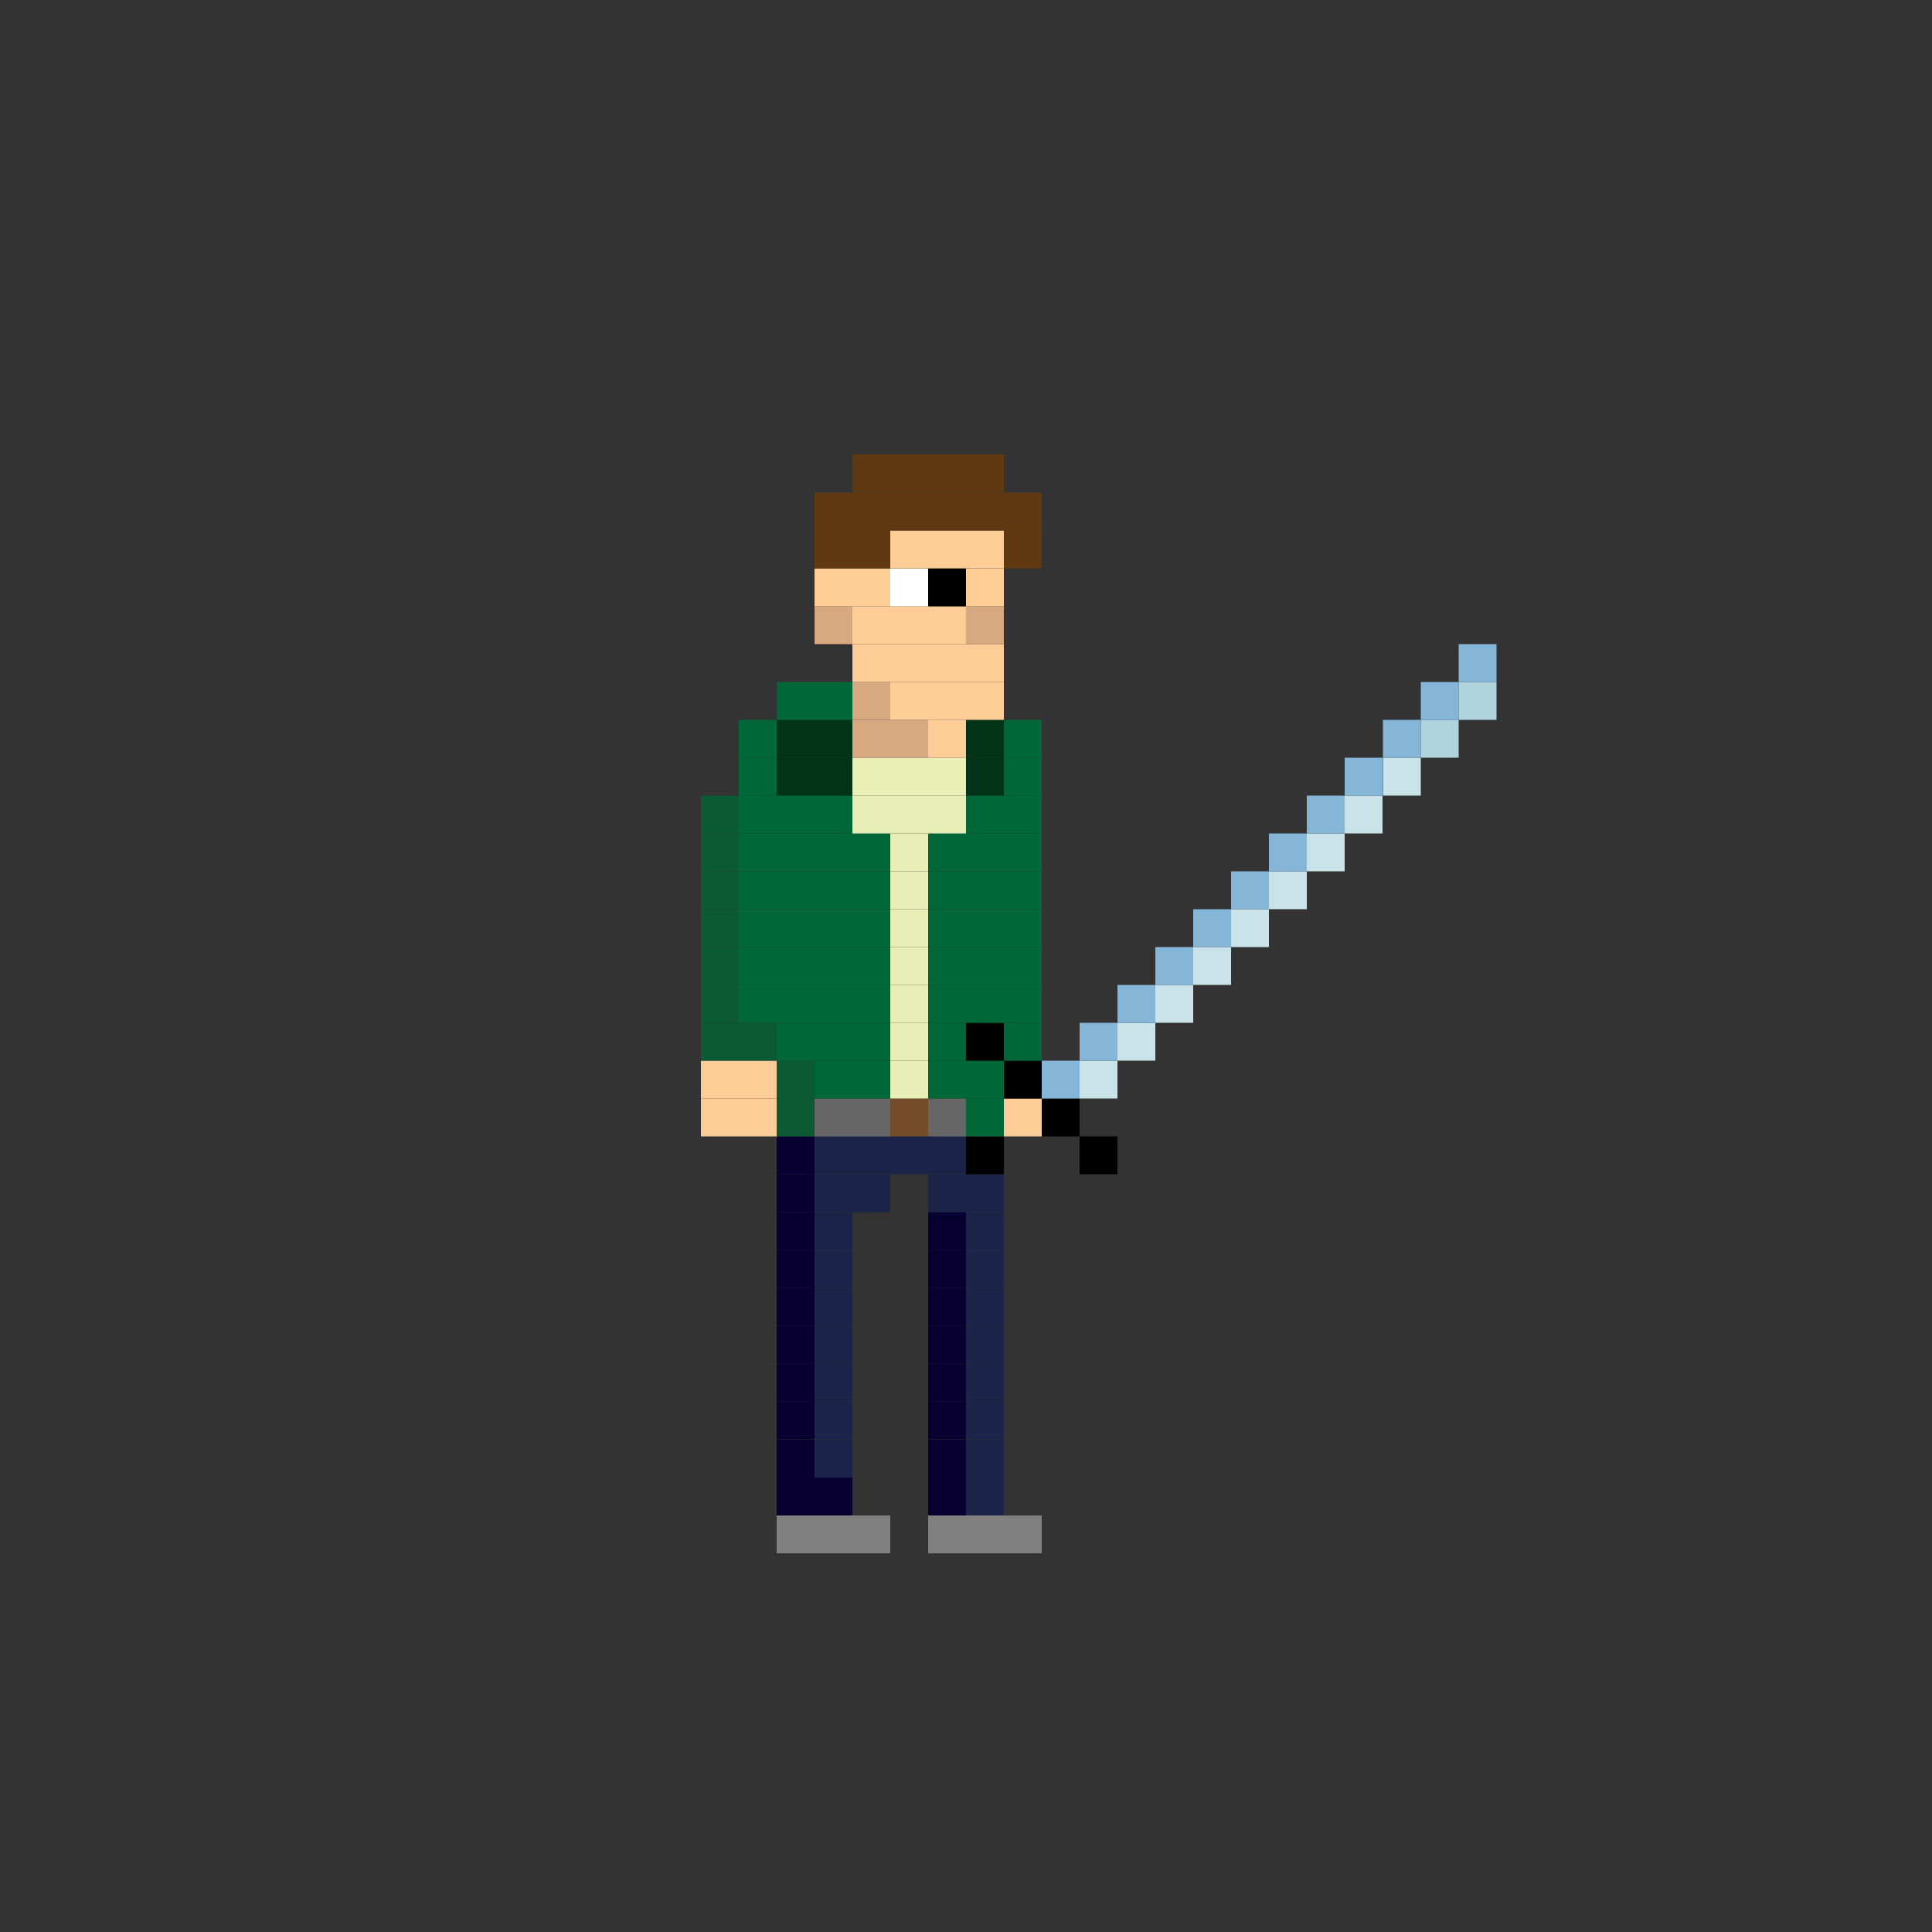 <?xml version="1.0" encoding="utf-8"?>
<!-- Generator: Adobe Illustrator 21.0.0, SVG Export Plug-In . SVG Version: 6.00 Build 0)  -->
<svg version="1.1" id="Layer_1" xmlns="http://www.w3.org/2000/svg" xmlns:xlink="http://www.w3.org/1999/xlink" x="0px" y="0px"
	 viewBox="0 0 500 500" style="enable-background:new 0 0 500 500;" xml:space="preserve">
<rect x="0" y="0" width="500" height="500" fill="#333333" stroke="none"/>
<style type="text/css">
	.st0{fill:#AFD4DD;}
	.st1{fill:#85B6D8;}
	.st2{fill:#CAE3E8;}
	.st3{fill:#808080;}
	.st4{fill:#FECD97;}
	.st5{fill:#006838;}
	.st6{fill:#603913;}
	.st7{fill:#1C2449;}
	.st8{fill:#003317;}
	.st9{fill:#D8A880;}
	.st10{fill:#070031;}
	.st11{fill:#666666;}
	.st12{fill:#E7EEB6;}
	.st13{fill:#E9EFB5;}
	.st14{fill:#754C29;}
	.st15{fill:#FFFFFF;}
	.st16{fill:#0C5A33;}
</style>
<g>
	<rect x="377.5" y="176.5" class="st0" width="9.8" height="9.8"/>
	<rect x="377.5" y="166.7" class="st1" width="9.8" height="9.8"/>
	<rect x="279.4" y="294.1" width="9.8" height="9.8"/>
	<rect x="269.6" y="284.3" width="9.8" height="9.8"/>
	<rect x="367.7" y="186.3" class="st0" width="9.8" height="9.8"/>
	<rect x="367.7" y="176.5" class="st1" width="9.8" height="9.8"/>
	<rect x="357.9" y="196.1" class="st2" width="9.8" height="9.8"/>
	<rect x="348" y="205.9" class="st2" width="9.8" height="9.8"/>
	<rect x="338.2" y="215.7" class="st2" width="9.8" height="9.8"/>
	<rect x="328.4" y="225.5" class="st2" width="9.8" height="9.8"/>
	<rect x="318.6" y="235.3" class="st2" width="9.8" height="9.8"/>
	<rect x="308.8" y="245.1" class="st2" width="9.8" height="9.8"/>
	<rect x="299" y="254.9" class="st2" width="9.8" height="9.8"/>
	<rect x="289.2" y="264.7" class="st2" width="9.8" height="9.8"/>
	<rect x="279.4" y="274.5" class="st2" width="9.8" height="9.8"/>
	<rect x="357.9" y="186.3" class="st1" width="9.8" height="9.8"/>
	<rect x="348" y="196.1" class="st1" width="9.8" height="9.8"/>
	<rect x="338.2" y="205.9" class="st1" width="9.8" height="9.8"/>
	<rect x="328.4" y="215.7" class="st1" width="9.8" height="9.8"/>
	<rect x="318.6" y="225.5" class="st1" width="9.8" height="9.8"/>
	<rect x="308.8" y="235.3" class="st1" width="9.8" height="9.8"/>
	<rect x="299" y="245.1" class="st1" width="9.8" height="9.8"/>
	<rect x="289.2" y="254.9" class="st1" width="9.8" height="9.8"/>
	<rect x="279.4" y="264.7" class="st1" width="9.8" height="9.8"/>
	<rect x="269.6" y="274.5" class="st1" width="9.8" height="9.8"/>
	<rect x="259.8" y="392.2" class="st3" width="9.8" height="9.8"/>
	<rect x="259.8" y="284.3" class="st4" width="9.8" height="9.8"/>
	<rect x="259.8" y="274.5" width="9.8" height="9.8"/>
	<rect x="259.8" y="264.7" class="st5" width="9.8" height="9.8"/>
	<rect x="259.8" y="254.9" class="st5" width="9.8" height="9.8"/>
	<rect x="259.8" y="245.1" class="st5" width="9.8" height="9.8"/>
	<rect x="259.8" y="235.3" class="st5" width="9.8" height="9.8"/>
	<rect x="259.8" y="225.5" class="st5" width="9.8" height="9.8"/>
	<rect x="259.8" y="215.7" class="st5" width="9.8" height="9.8"/>
	<rect x="259.8" y="205.9" class="st5" width="9.8" height="9.8"/>
	<rect x="259.8" y="196.1" class="st5" width="9.8" height="9.8"/>
	<rect x="259.8" y="186.3" class="st5" width="9.8" height="9.8"/>
	<rect x="259.8" y="137.3" class="st6" width="9.8" height="9.8"/>
	<rect x="259.8" y="127.5" class="st6" width="9.8" height="9.8"/>
	<rect x="250" y="392.2" class="st3" width="9.8" height="9.8"/>
	<rect x="250" y="382.4" class="st7" width="9.8" height="9.8"/>
	<rect x="250" y="372.6" class="st7" width="9.8" height="9.8"/>
	<rect x="250" y="362.7" class="st7" width="9.8" height="9.8"/>
	<rect x="250" y="352.9" class="st7" width="9.8" height="9.8"/>
	<rect x="250" y="343.1" class="st7" width="9.8" height="9.8"/>
	<rect x="250" y="333.3" class="st7" width="9.8" height="9.8"/>
	<rect x="250" y="323.5" class="st7" width="9.8" height="9.8"/>
	<rect x="250" y="313.7" class="st7" width="9.8" height="9.8"/>
	<rect x="250" y="303.9" class="st7" width="9.8" height="9.8"/>
	<rect x="250" y="294.1" width="9.8" height="9.8"/>
	<rect x="250" y="284.3" class="st5" width="9.8" height="9.8"/>
	<rect x="250" y="274.5" class="st5" width="9.8" height="9.8"/>
	<rect x="250" y="264.7" width="9.8" height="9.8"/>
	<rect x="250" y="254.9" class="st5" width="9.8" height="9.8"/>
	<rect x="250" y="245.1" class="st5" width="9.8" height="9.8"/>
	<rect x="250" y="235.3" class="st5" width="9.8" height="9.8"/>
	<rect x="250" y="225.5" class="st5" width="9.8" height="9.8"/>
	<rect x="250" y="215.7" class="st5" width="9.8" height="9.8"/>
	<rect x="250" y="205.9" class="st5" width="9.8" height="9.8"/>
	<rect x="250" y="196.1" class="st8" width="9.8" height="9.8"/>
	<rect x="250" y="186.3" class="st8" width="9.8" height="9.8"/>
	<rect x="250" y="176.5" class="st4" width="9.8" height="9.8"/>
	<rect x="250" y="166.7" class="st4" width="9.8" height="9.8"/>
	<rect x="250" y="156.9" class="st9" width="9.8" height="9.8"/>
	<rect x="250" y="147.1" class="st4" width="9.8" height="9.8"/>
	<rect x="250" y="137.3" class="st4" width="9.8" height="9.8"/>
	<rect x="250" y="127.5" class="st6" width="9.8" height="9.8"/>
	<rect x="250" y="117.6" class="st6" width="9.8" height="9.8"/>
	<rect x="240.2" y="392.2" class="st3" width="9.8" height="9.8"/>
	<rect x="240.2" y="382.4" class="st10" width="9.8" height="9.8"/>
	<rect x="240.2" y="372.6" class="st10" width="9.8" height="9.8"/>
	<rect x="240.2" y="362.7" class="st10" width="9.8" height="9.8"/>
	<rect x="240.2" y="352.9" class="st10" width="9.8" height="9.8"/>
	<rect x="240.2" y="343.1" class="st10" width="9.8" height="9.8"/>
	<rect x="240.2" y="333.3" class="st10" width="9.8" height="9.8"/>
	<rect x="240.2" y="323.5" class="st10" width="9.8" height="9.8"/>
	<rect x="240.2" y="313.7" class="st10" width="9.8" height="9.8"/>
	<rect x="240.2" y="303.9" class="st7" width="9.8" height="9.8"/>
	<rect x="240.2" y="294.1" class="st7" width="9.8" height="9.8"/>
	<rect x="240.2" y="284.3" class="st11" width="9.8" height="9.8"/>
	<rect x="240.2" y="274.5" class="st5" width="9.8" height="9.8"/>
	<rect x="240.2" y="264.7" class="st5" width="9.8" height="9.8"/>
	<rect x="240.2" y="254.9" class="st5" width="9.8" height="9.8"/>
	<rect x="240.2" y="245.1" class="st5" width="9.8" height="9.8"/>
	<rect x="240.2" y="235.3" class="st5" width="9.8" height="9.8"/>
	<rect x="240.2" y="225.5" class="st5" width="9.8" height="9.8"/>
	<rect x="240.2" y="215.7" class="st5" width="9.8" height="9.8"/>
	<rect x="240.2" y="205.9" class="st12" width="9.8" height="9.8"/>
	<rect x="240.2" y="196.1" class="st13" width="9.8" height="9.8"/>
	<rect x="240.2" y="186.3" class="st4" width="9.8" height="9.8"/>
	<rect x="240.2" y="176.5" class="st4" width="9.8" height="9.8"/>
	<rect x="240.2" y="166.7" class="st4" width="9.8" height="9.8"/>
	<rect x="240.2" y="156.9" class="st4" width="9.8" height="9.8"/>
	<rect x="240.2" y="147.1" width="9.8" height="9.8"/>
	<rect x="240.2" y="137.3" class="st4" width="9.8" height="9.8"/>
	<rect x="240.2" y="127.5" class="st6" width="9.8" height="9.8"/>
	<rect x="240.2" y="117.6" class="st6" width="9.8" height="9.8"/>
	<rect x="230.4" y="294.1" class="st7" width="9.8" height="9.8"/>
	<rect x="230.4" y="284.3" class="st14" width="9.8" height="9.8"/>
	<rect x="230.4" y="274.5" class="st12" width="9.8" height="9.8"/>
	<rect x="230.4" y="264.7" class="st12" width="9.8" height="9.8"/>
	<rect x="230.4" y="254.9" class="st12" width="9.8" height="9.8"/>
	<rect x="230.4" y="245.1" class="st12" width="9.8" height="9.8"/>
	<rect x="230.4" y="235.3" class="st12" width="9.8" height="9.8"/>
	<rect x="230.4" y="225.5" class="st12" width="9.8" height="9.8"/>
	<rect x="230.4" y="215.7" class="st12" width="9.8" height="9.8"/>
	<rect x="230.4" y="205.9" class="st12" width="9.8" height="9.8"/>
	<rect x="230.4" y="196.1" class="st13" width="9.8" height="9.8"/>
	<rect x="230.4" y="186.3" class="st9" width="9.8" height="9.8"/>
	<rect x="230.4" y="176.5" class="st4" width="9.8" height="9.8"/>
	<rect x="230.4" y="166.7" class="st4" width="9.8" height="9.8"/>
	<rect x="230.4" y="156.9" class="st4" width="9.8" height="9.8"/>
	<rect x="230.4" y="147.1" class="st15" width="9.8" height="9.8"/>
	<rect x="230.4" y="137.3" class="st4" width="9.8" height="9.8"/>
	<rect x="230.4" y="127.5" class="st6" width="9.8" height="9.8"/>
	<rect x="230.4" y="117.6" class="st6" width="9.8" height="9.8"/>
	<rect x="220.6" y="392.2" class="st3" width="9.8" height="9.8"/>
	<rect x="220.6" y="303.9" class="st7" width="9.8" height="9.8"/>
	<rect x="220.6" y="294.1" class="st7" width="9.8" height="9.8"/>
	<rect x="220.6" y="284.3" class="st11" width="9.8" height="9.8"/>
	<rect x="220.6" y="274.5" class="st5" width="9.8" height="9.8"/>
	<rect x="220.6" y="264.7" class="st5" width="9.8" height="9.8"/>
	<rect x="220.6" y="254.9" class="st5" width="9.8" height="9.8"/>
	<rect x="220.6" y="245.1" class="st5" width="9.8" height="9.8"/>
	<rect x="220.6" y="235.3" class="st5" width="9.8" height="9.8"/>
	<rect x="220.6" y="225.5" class="st5" width="9.8" height="9.8"/>
	<rect x="220.6" y="215.7" class="st5" width="9.8" height="9.8"/>
	<rect x="220.6" y="205.9" class="st12" width="9.8" height="9.8"/>
	<rect x="220.6" y="196.1" class="st13" width="9.8" height="9.8"/>
	<rect x="220.6" y="186.3" class="st9" width="9.8" height="9.8"/>
	<rect x="220.6" y="176.5" class="st9" width="9.8" height="9.8"/>
	<rect x="220.6" y="166.7" class="st4" width="9.8" height="9.8"/>
	<rect x="220.6" y="156.9" class="st4" width="9.8" height="9.8"/>
	<rect x="220.6" y="147.1" class="st4" width="9.8" height="9.8"/>
	<rect x="220.6" y="137.3" class="st6" width="9.8" height="9.8"/>
	<rect x="220.6" y="127.5" class="st6" width="9.8" height="9.8"/>
	<rect x="220.6" y="117.6" class="st6" width="9.8" height="9.8"/>
	<rect x="210.8" y="392.2" class="st3" width="9.8" height="9.8"/>
	<rect x="210.8" y="382.4" class="st10" width="9.8" height="9.8"/>
	<rect x="210.8" y="372.6" class="st7" width="9.8" height="9.8"/>
	<rect x="210.8" y="362.7" class="st7" width="9.8" height="9.8"/>
	<rect x="210.8" y="352.9" class="st7" width="9.8" height="9.8"/>
	<rect x="210.8" y="343.1" class="st7" width="9.8" height="9.8"/>
	<rect x="210.8" y="333.3" class="st7" width="9.8" height="9.8"/>
	<rect x="210.8" y="323.5" class="st7" width="9.8" height="9.8"/>
	<rect x="210.8" y="313.7" class="st7" width="9.8" height="9.8"/>
	<rect x="210.8" y="303.9" class="st7" width="9.8" height="9.8"/>
	<rect x="210.8" y="294.1" class="st7" width="9.8" height="9.8"/>
	<rect x="210.8" y="284.3" class="st11" width="9.8" height="9.8"/>
	<rect x="210.8" y="274.5" class="st5" width="9.8" height="9.8"/>
	<rect x="210.8" y="264.7" class="st5" width="9.8" height="9.8"/>
	<rect x="210.8" y="254.9" class="st5" width="9.8" height="9.8"/>
	<rect x="210.8" y="245.1" class="st5" width="9.8" height="9.8"/>
	<rect x="210.8" y="235.3" class="st5" width="9.8" height="9.8"/>
	<rect x="210.8" y="225.5" class="st5" width="9.8" height="9.8"/>
	<rect x="210.8" y="215.7" class="st5" width="9.8" height="9.8"/>
	<rect x="210.8" y="205.9" class="st5" width="9.8" height="9.8"/>
	<rect x="210.8" y="196.1" class="st8" width="9.8" height="9.8"/>
	<rect x="210.8" y="186.3" class="st8" width="9.8" height="9.8"/>
	<rect x="210.8" y="176.5" class="st5" width="9.8" height="9.8"/>
	<rect x="210.8" y="156.9" class="st9" width="9.8" height="9.8"/>
	<rect x="210.8" y="147.1" class="st4" width="9.8" height="9.8"/>
	<rect x="210.8" y="137.3" class="st6" width="9.8" height="9.8"/>
	<rect x="210.8" y="127.5" class="st6" width="9.8" height="9.8"/>
	<rect x="201" y="392.2" class="st3" width="9.8" height="9.8"/>
	<rect x="201" y="382.4" class="st10" width="9.8" height="9.8"/>
	<rect x="201" y="372.6" class="st10" width="9.8" height="9.8"/>
	<rect x="201" y="362.7" class="st10" width="9.8" height="9.8"/>
	<rect x="201" y="352.9" class="st10" width="9.8" height="9.8"/>
	<rect x="201" y="343.1" class="st10" width="9.8" height="9.8"/>
	<rect x="201" y="333.3" class="st10" width="9.8" height="9.8"/>
	<rect x="201" y="323.5" class="st10" width="9.8" height="9.8"/>
	<rect x="201" y="313.7" class="st10" width="9.8" height="9.8"/>
	<rect x="201" y="303.9" class="st10" width="9.8" height="9.8"/>
	<rect x="201" y="294.1" class="st10" width="9.8" height="9.8"/>
	<rect x="201" y="284.3" class="st16" width="9.8" height="9.8"/>
	<rect x="201" y="274.5" class="st16" width="9.8" height="9.8"/>
	<rect x="201" y="264.7" class="st5" width="9.8" height="9.8"/>
	<rect x="201" y="254.9" class="st5" width="9.8" height="9.8"/>
	<rect x="201" y="245.1" class="st5" width="9.8" height="9.8"/>
	<rect x="201" y="235.3" class="st5" width="9.8" height="9.8"/>
	<rect x="201" y="225.5" class="st5" width="9.8" height="9.8"/>
	<rect x="201" y="215.7" class="st5" width="9.8" height="9.8"/>
	<rect x="201" y="205.9" class="st5" width="9.8" height="9.8"/>
	<rect x="201" y="196.1" class="st8" width="9.8" height="9.8"/>
	<rect x="201" y="186.3" class="st8" width="9.8" height="9.8"/>
	<rect x="201" y="176.5" class="st5" width="9.8" height="9.8"/>
	<rect x="191.2" y="284.3" class="st4" width="9.8" height="9.8"/>
	<rect x="191.2" y="274.5" class="st4" width="9.8" height="9.8"/>
	<rect x="191.2" y="264.7" class="st16" width="9.8" height="9.8"/>
	<rect x="191.2" y="254.9" class="st5" width="9.8" height="9.8"/>
	<rect x="191.2" y="245.1" class="st5" width="9.8" height="9.8"/>
	<rect x="191.2" y="235.3" class="st5" width="9.8" height="9.8"/>
	<rect x="191.2" y="225.5" class="st5" width="9.8" height="9.8"/>
	<rect x="191.2" y="215.7" class="st5" width="9.8" height="9.8"/>
	<rect x="191.2" y="205.9" class="st5" width="9.8" height="9.8"/>
	<rect x="191.2" y="196.1" class="st5" width="9.8" height="9.8"/>
	<rect x="191.2" y="186.3" class="st5" width="9.8" height="9.8"/>
	<rect x="181.4" y="284.3" class="st4" width="9.8" height="9.8"/>
	<rect x="181.4" y="274.5" class="st4" width="9.8" height="9.8"/>
	<rect x="181.4" y="264.7" class="st16" width="9.8" height="9.8"/>
	<rect x="181.4" y="254.9" class="st16" width="9.8" height="9.8"/>
	<rect x="181.4" y="245.1" class="st16" width="9.8" height="9.8"/>
	<rect x="181.4" y="235.3" class="st16" width="9.8" height="9.8"/>
	<rect x="181.4" y="225.5" class="st16" width="9.8" height="9.8"/>
	<rect x="181.4" y="215.7" class="st16" width="9.8" height="9.8"/>
	<rect x="181.4" y="205.9" class="st16" width="9.8" height="9.8"/>
</g>
</svg>
